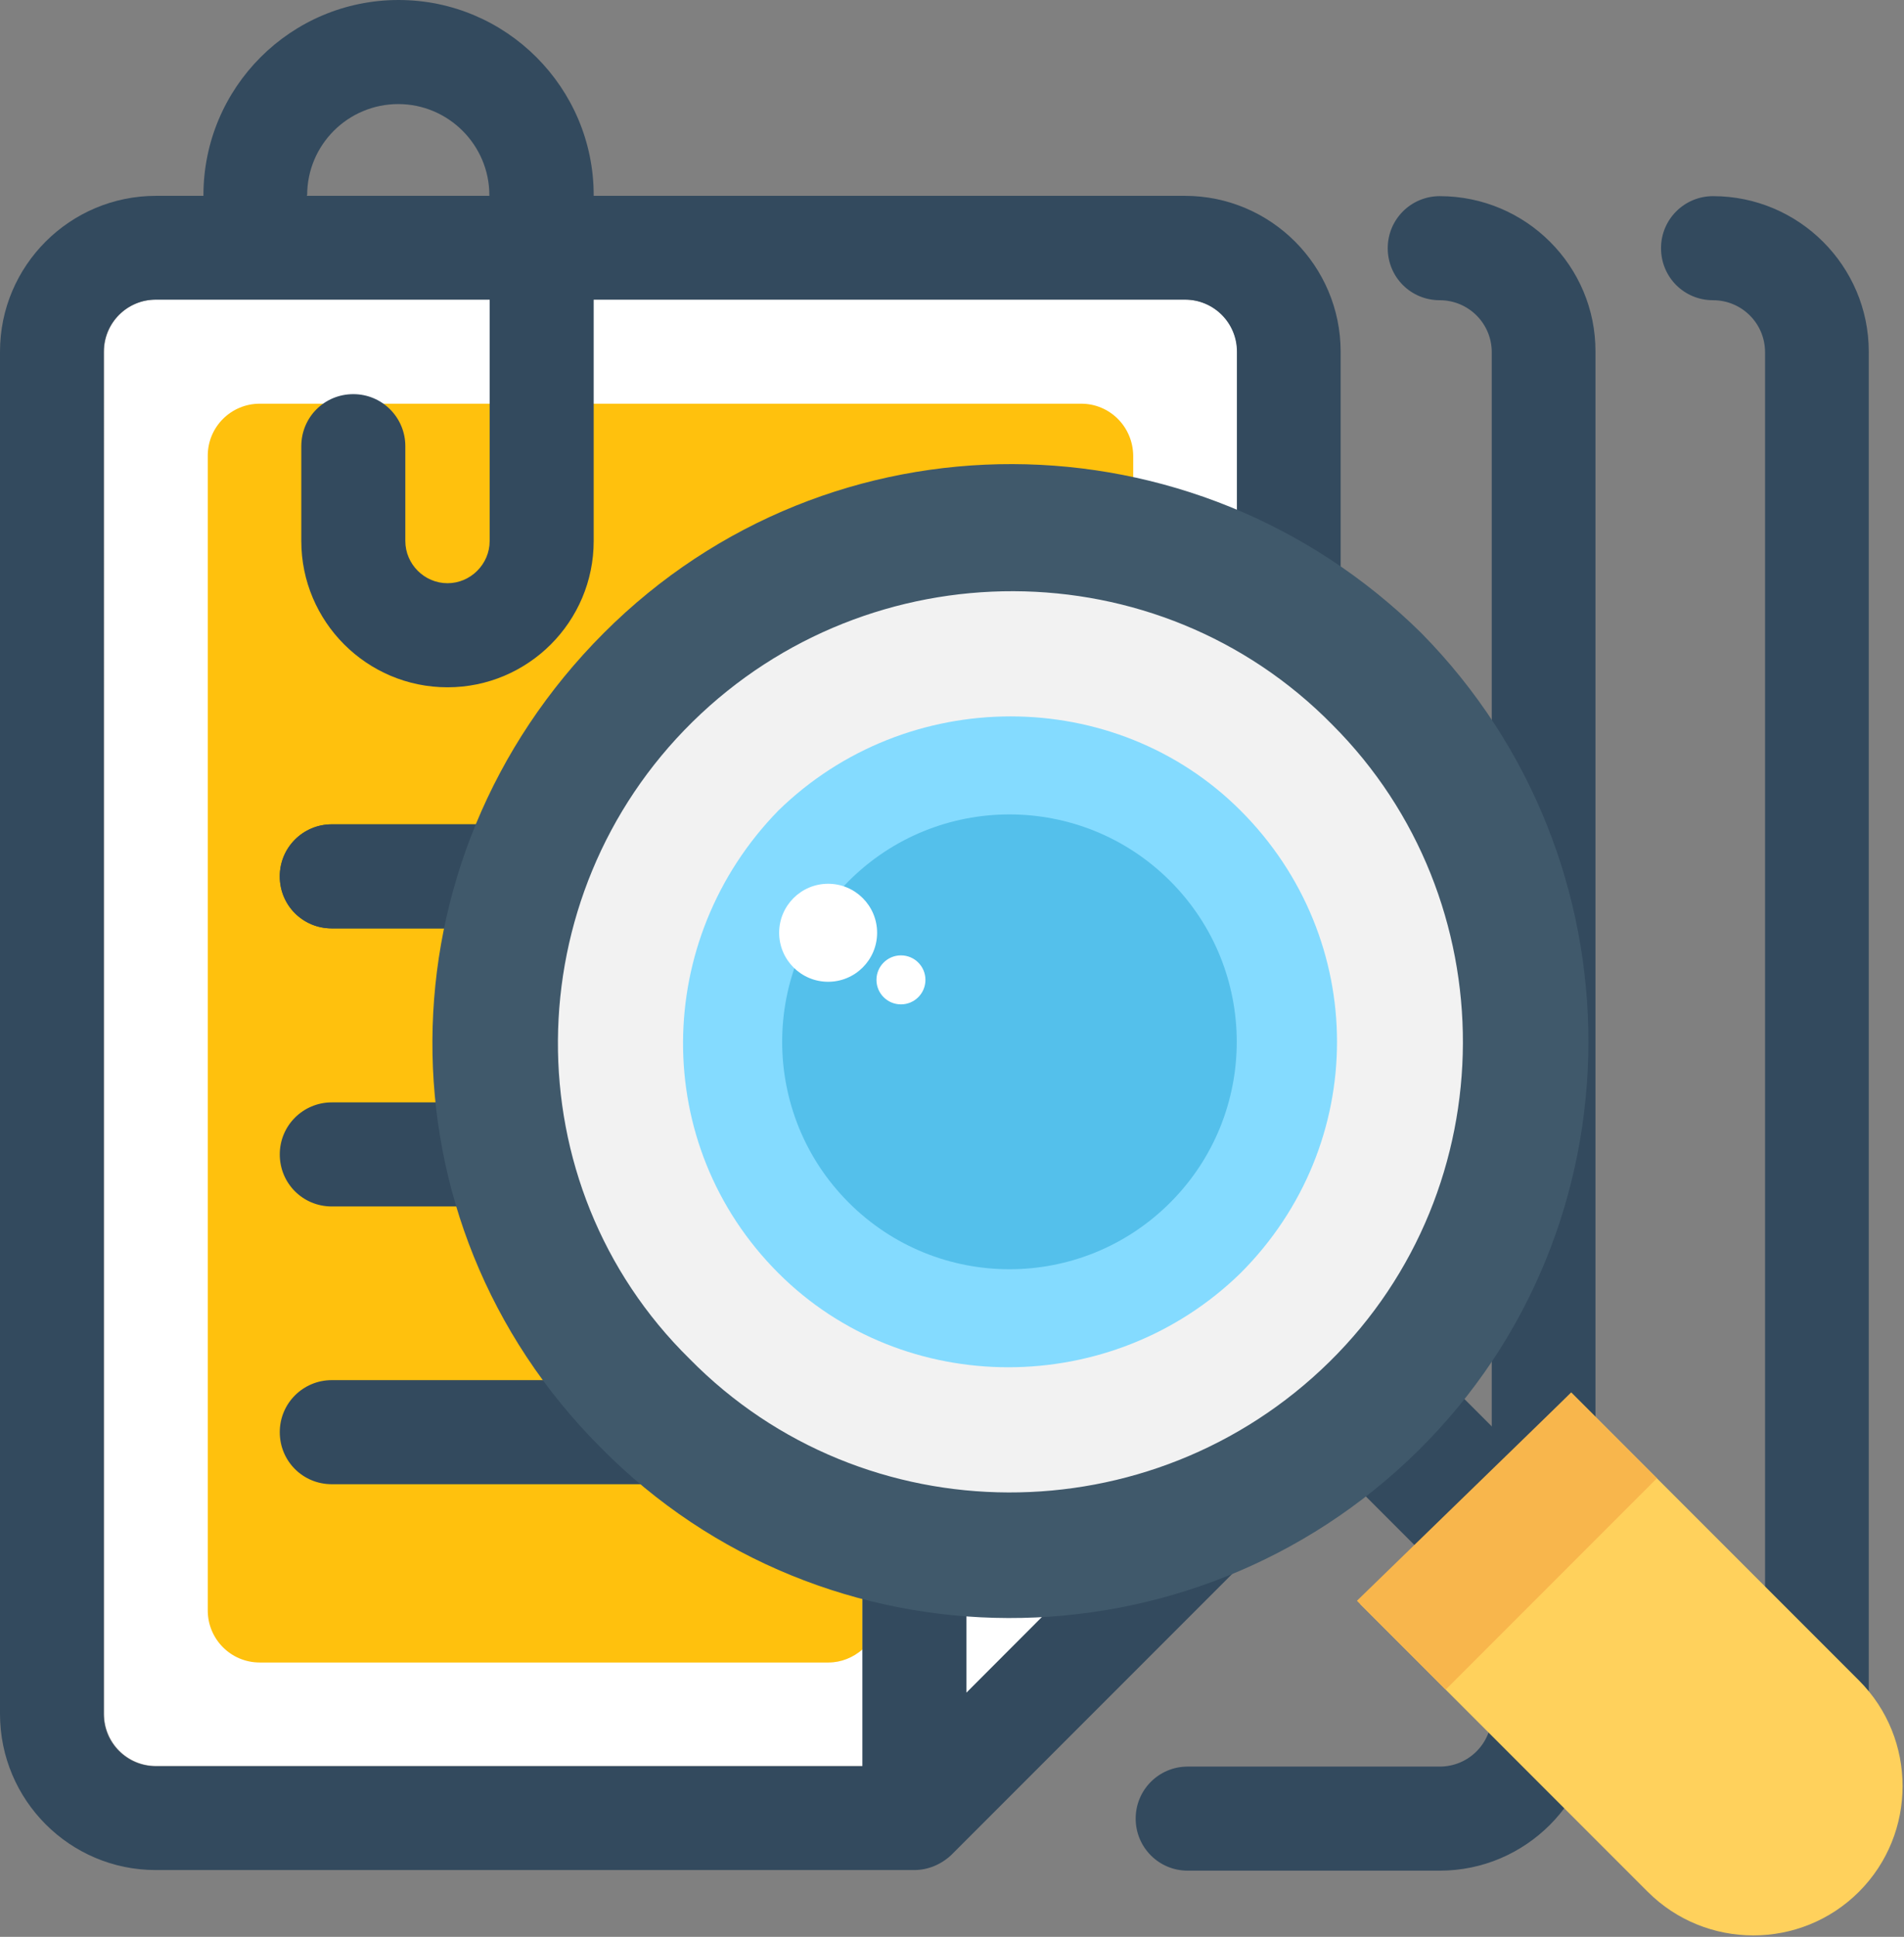 <?xml version="1.0" encoding="UTF-8" standalone="no"?>
<!-- Created with Inkscape (http://www.inkscape.org/) -->

<svg
   width="171.572mm"
   height="174.44mm"
   viewBox="0 0 171.572 174.44"
   version="1.1"
   id="svg5"
   inkscape:version="1.1.2 (0a00cf5339, 2022-02-04)"
   sodipodi:docname="logo.svg"
   xmlns:inkscape="http://www.inkscape.org/namespaces/inkscape"
   xmlns:sodipodi="http://sodipodi.sourceforge.net/DTD/sodipodi-0.dtd"
   xmlns="http://www.w3.org/2000/svg"
   xmlns:svg="http://www.w3.org/2000/svg">
  <rect x="0" y="0" width="171.572" height="174.44" fill="#808080" stroke="none"/>
  <sodipodi:namedview
     id="namedview7"
     pagecolor="#ffffff"
     bordercolor="#666666"
     borderopacity="1.0"
     inkscape:pageshadow="2"
     inkscape:pageopacity="0.0"
     inkscape:pagecheckerboard="0"
     inkscape:document-units="mm"
     showgrid="true"
     inkscape:snap-global="true"
     inkscape:zoom="0.75187991"
     inkscape:cx="13.964996"
     inkscape:cy="376.38989"
     inkscape:window-width="1920"
     inkscape:window-height="1043"
     inkscape:window-x="0"
     inkscape:window-y="0"
     inkscape:window-maximized="1"
     inkscape:current-layer="g18045"
     fit-margin-top="0"
     fit-margin-left="0"
     fit-margin-right="0"
     fit-margin-bottom="0">
    <inkscape:grid
       type="xygrid"
       id="grid174"
       originx="-26.781"
       originy="-13.33" />
  </sodipodi:namedview>
  <defs
     id="defs2" />
  <g
     inkscape:groupmode="layer"
     id="layer6"
     inkscape:label="Layer 6"
     style="display:inline"
     transform="translate(-26.781,-13.33)">
    <g
       id="g18045"
       transform="matrix(0.429,0,0,0.429,26.74,13.33)"
       style="display:inline">
      <path
         style="fill:#ffffff"
         d="M 259.976,298.537 V 73.826 c 0,-6.012 -4.848,-10.925 -10.925,-10.925 H 32.873 c -6.012,0 -10.925,4.848 -10.925,10.925 v 285.996 c 0,6.012 4.848,10.925 10.925,10.925 h 154.828"
         id="path18010" />
      <path
         style="fill:#ffc10d"
         d="M 227.2,84.752 H 54.659 c -6.012,0 -10.925,4.848 -10.925,10.925 v 242.424 c 0,6.012 4.848,10.925 10.925,10.925 h 119.467 c 2.651,0 5.172,-1.034 7.176,-2.78 v -43.119 c 0,-6.012 4.848,-10.925 10.925,-10.925 h 43.119 c 1.745,-2.004 2.78,-4.461 2.78,-7.176 V 95.677 C 238.061,89.6 233.212,84.752 227.2,84.752 Z"
         id="path18012" />
      <polygon
         style="fill:#ffffff"
         points="203.152,355.362 244.525,313.988 203.152,313.988 "
         id="polygon18014" />
      <g
         id="g18028">
	<path
   style="fill:#334a5e;fill-opacity:1"
   d="m 302.513,41.18 c -6.012,0 -10.925,4.848 -10.925,10.925 0,6.077 4.848,10.925 10.925,10.925 6.012,0 10.925,4.848 10.925,10.925 v 285.996 c 0,6.012 -4.848,10.925 -10.925,10.925 h -52.945 c -6.012,0 -10.925,4.848 -10.925,10.925 0,6.012 4.848,10.925 10.925,10.925 h 52.945 c 18.036,0 32.711,-14.675 32.711,-32.711 V 73.826 C 335.289,55.855 320.614,41.18 302.513,41.18 Z"
   id="path18016" />

	<path
   style="fill:#334a5e;fill-opacity:1"
   d="m 359.919,41.18 c -6.012,0 -10.925,4.848 -10.925,10.925 0,6.077 4.848,10.925 10.925,10.925 6.012,0 10.925,4.848 10.925,10.925 v 285.996 c 0,6.012 -4.848,10.925 -10.925,10.925 -6.012,0 -10.925,4.848 -10.925,10.925 0,6.012 4.848,10.925 10.925,10.925 18.036,0 32.711,-14.675 32.711,-32.711 V 73.826 c 0,-17.971 -14.674,-32.646 -32.711,-32.646 z"
   id="path18018" />

	<path
   style="fill:#334a5e;fill-opacity:1"
   d="M 281.697,303.127 V 73.826 c 0,-18.036 -14.675,-32.711 -32.711,-32.711 H 124.8 V 40.986 C 124.8,18.424 106.44,0 83.814,0 61.188,0 42.828,18.36 42.828,40.986 v 0.129 H 32.872 C 14.771,41.115 0.096,55.79 0.096,73.826 v 285.996 c 0,18.101 14.675,32.776 32.711,32.776 h 159.354 c 2.844,0 5.624,-1.164 7.758,-3.168 l 78.61,-78.61 c 2.004,-2.068 3.168,-4.848 3.168,-7.693 z M 64.614,40.986 c 0,-10.602 8.598,-19.135 19.135,-19.135 10.537,0 19.135,8.598 19.135,19.135 v 0.129 H 64.55 v -0.129 z m 138.473,314.376 v -41.374 h 41.309 z m 56.824,-63.16 h -67.749 c -6.012,0 -10.925,4.848 -10.925,10.925 v 67.685 H 32.808 c -6.012,0 -10.925,-4.848 -10.925,-10.925 V 73.826 c 0,-6.012 4.848,-10.925 10.925,-10.925 h 70.141 v 50.683 c 0,4.848 -4.008,8.857 -8.857,8.857 -4.849,0 -8.857,-4.008 -8.857,-8.857 V 93.673 c 0,-6.012 -4.848,-10.925 -10.925,-10.925 -6.077,0 -10.925,4.848 -10.925,10.925 v 19.911 c 0,16.937 13.77,30.707 30.707,30.707 16.937,0 30.707,-13.77 30.707,-30.707 V 62.901 h 124.186 c 6.012,0 10.925,4.848 10.925,10.925 z"
   id="path18020" />

	<path
   style="fill:#334a5e;fill-opacity:1"
   d="M 212.137,173.059 H 69.786 c -6.012,0 -10.925,4.848 -10.925,10.925 0,6.077 4.848,10.925 10.925,10.925 h 142.352 c 6.012,0 10.925,-4.848 10.925,-10.925 0,-6.077 -4.913,-10.925 -10.926,-10.925 z"
   id="path18022" />

	<path
   style="fill:#334a5e;fill-opacity:1"
   d="M 212.137,231.434 H 69.786 c -6.012,0 -10.925,4.848 -10.925,10.925 0,6.077 4.848,10.925 10.925,10.925 h 142.352 c 6.012,0 10.925,-4.848 10.925,-10.925 0,-6.077 -4.913,-10.925 -10.926,-10.925 z"
   id="path18024" />

	<path
   style="fill:#334a5e;fill-opacity:1"
   d="M 135.079,289.745 H 69.786 c -6.012,0 -10.925,4.848 -10.925,10.925 0,6.077 4.848,10.925 10.925,10.925 h 65.293 c 6.012,0 10.925,-4.849 10.925,-10.925 0,-6.076 -4.913,-10.925 -10.925,-10.925 z"
   id="path18026" />

<path
   style="fill:#334a5e;fill-opacity:1"
   d="M 212.137,173.059 H 69.786 c -6.012,0 -10.925,4.848 -10.925,10.925 0,6.077 4.848,10.925 10.925,10.925 h 142.352 c 6.012,0 10.925,-4.848 10.925,-10.925 0,-6.077 -4.913,-10.925 -10.926,-10.925 z"
   id="path46048" />
</g>
    </g>
    <g
       id="g18286"
       transform="matrix(0.264,0,0,0.264,65.729,55.129)">
      <polygon
         style="fill:#334a5e"
         points="343.838,377.339 309.357,342.858 342.793,309.421 377.275,343.903 "
         id="polygon18251" />
      <path
         style="fill:#ffd15c"
         d="m 486.989,487.054 v 0 c -19.853,19.853 -52.245,19.853 -72.098,0 l -98.22,-98.22 72.098,-72.098 98.22,98.22 c 19.853,19.853 19.853,52.245 0,72.098 z"
         id="path18253" />
      <path
         style="fill:#40596b"
         d="m 337.569,57.601 c -77.322,-76.278 -201.665,-77.322 -278.988,0 -77.323,77.322 -78.367,200.62 -1.045,277.943 76.278,77.322 201.665,77.322 278.988,1.045 77.323,-76.277 77.323,-201.666 1.045,-278.988 z"
         id="path18255" />
      <path
         style="fill:#f2f2f2"
         d="M 306.222,306.286 C 245.618,365.845 147.398,365.845 87.838,305.241 27.234,245.682 28.279,147.461 88.883,87.902 c 60.604,-59.559 158.824,-59.559 218.384,1.045 59.559,59.56 59.559,157.78 -1.045,217.339 z"
         id="path18257" />
      <path
         style="fill:#84dbff"
         d="m 275.92,275.984 c -43.886,42.841 -114.939,42.841 -157.78,0 -43.886,-43.886 -42.841,-113.894 0,-157.78 43.886,-42.841 114.939,-42.841 157.78,0 43.886,43.886 43.886,113.895 0,157.78 z"
         id="path18259" />
      <path
         style="fill:#54c0eb"
         d="m 251.887,251.952 c -30.302,30.302 -79.412,30.302 -109.714,0 -30.302,-30.302 -30.302,-79.412 0,-109.714 30.302,-30.302 79.412,-30.302 109.714,0 30.302,30.301 30.302,79.412 0,109.714 z"
         id="path18261" />
      <g
         id="g18267">
	<circle
   style="fill:#ffffff"
   cx="135.138"
   cy="159.887"
   id="ellipse18263"
   r="16.718" />

	<circle
   style="fill:#ffffff"
   cx="159.992"
   cy="175.957"
   id="ellipse18265"
   r="8.359" />

</g>
      <polygon
         style="fill:#f8b64c"
         points="315.626,387.788 345.928,418.09 418.026,345.992 388.769,316.735 "
         id="polygon18269" />
    </g>
  </g>
</svg>
